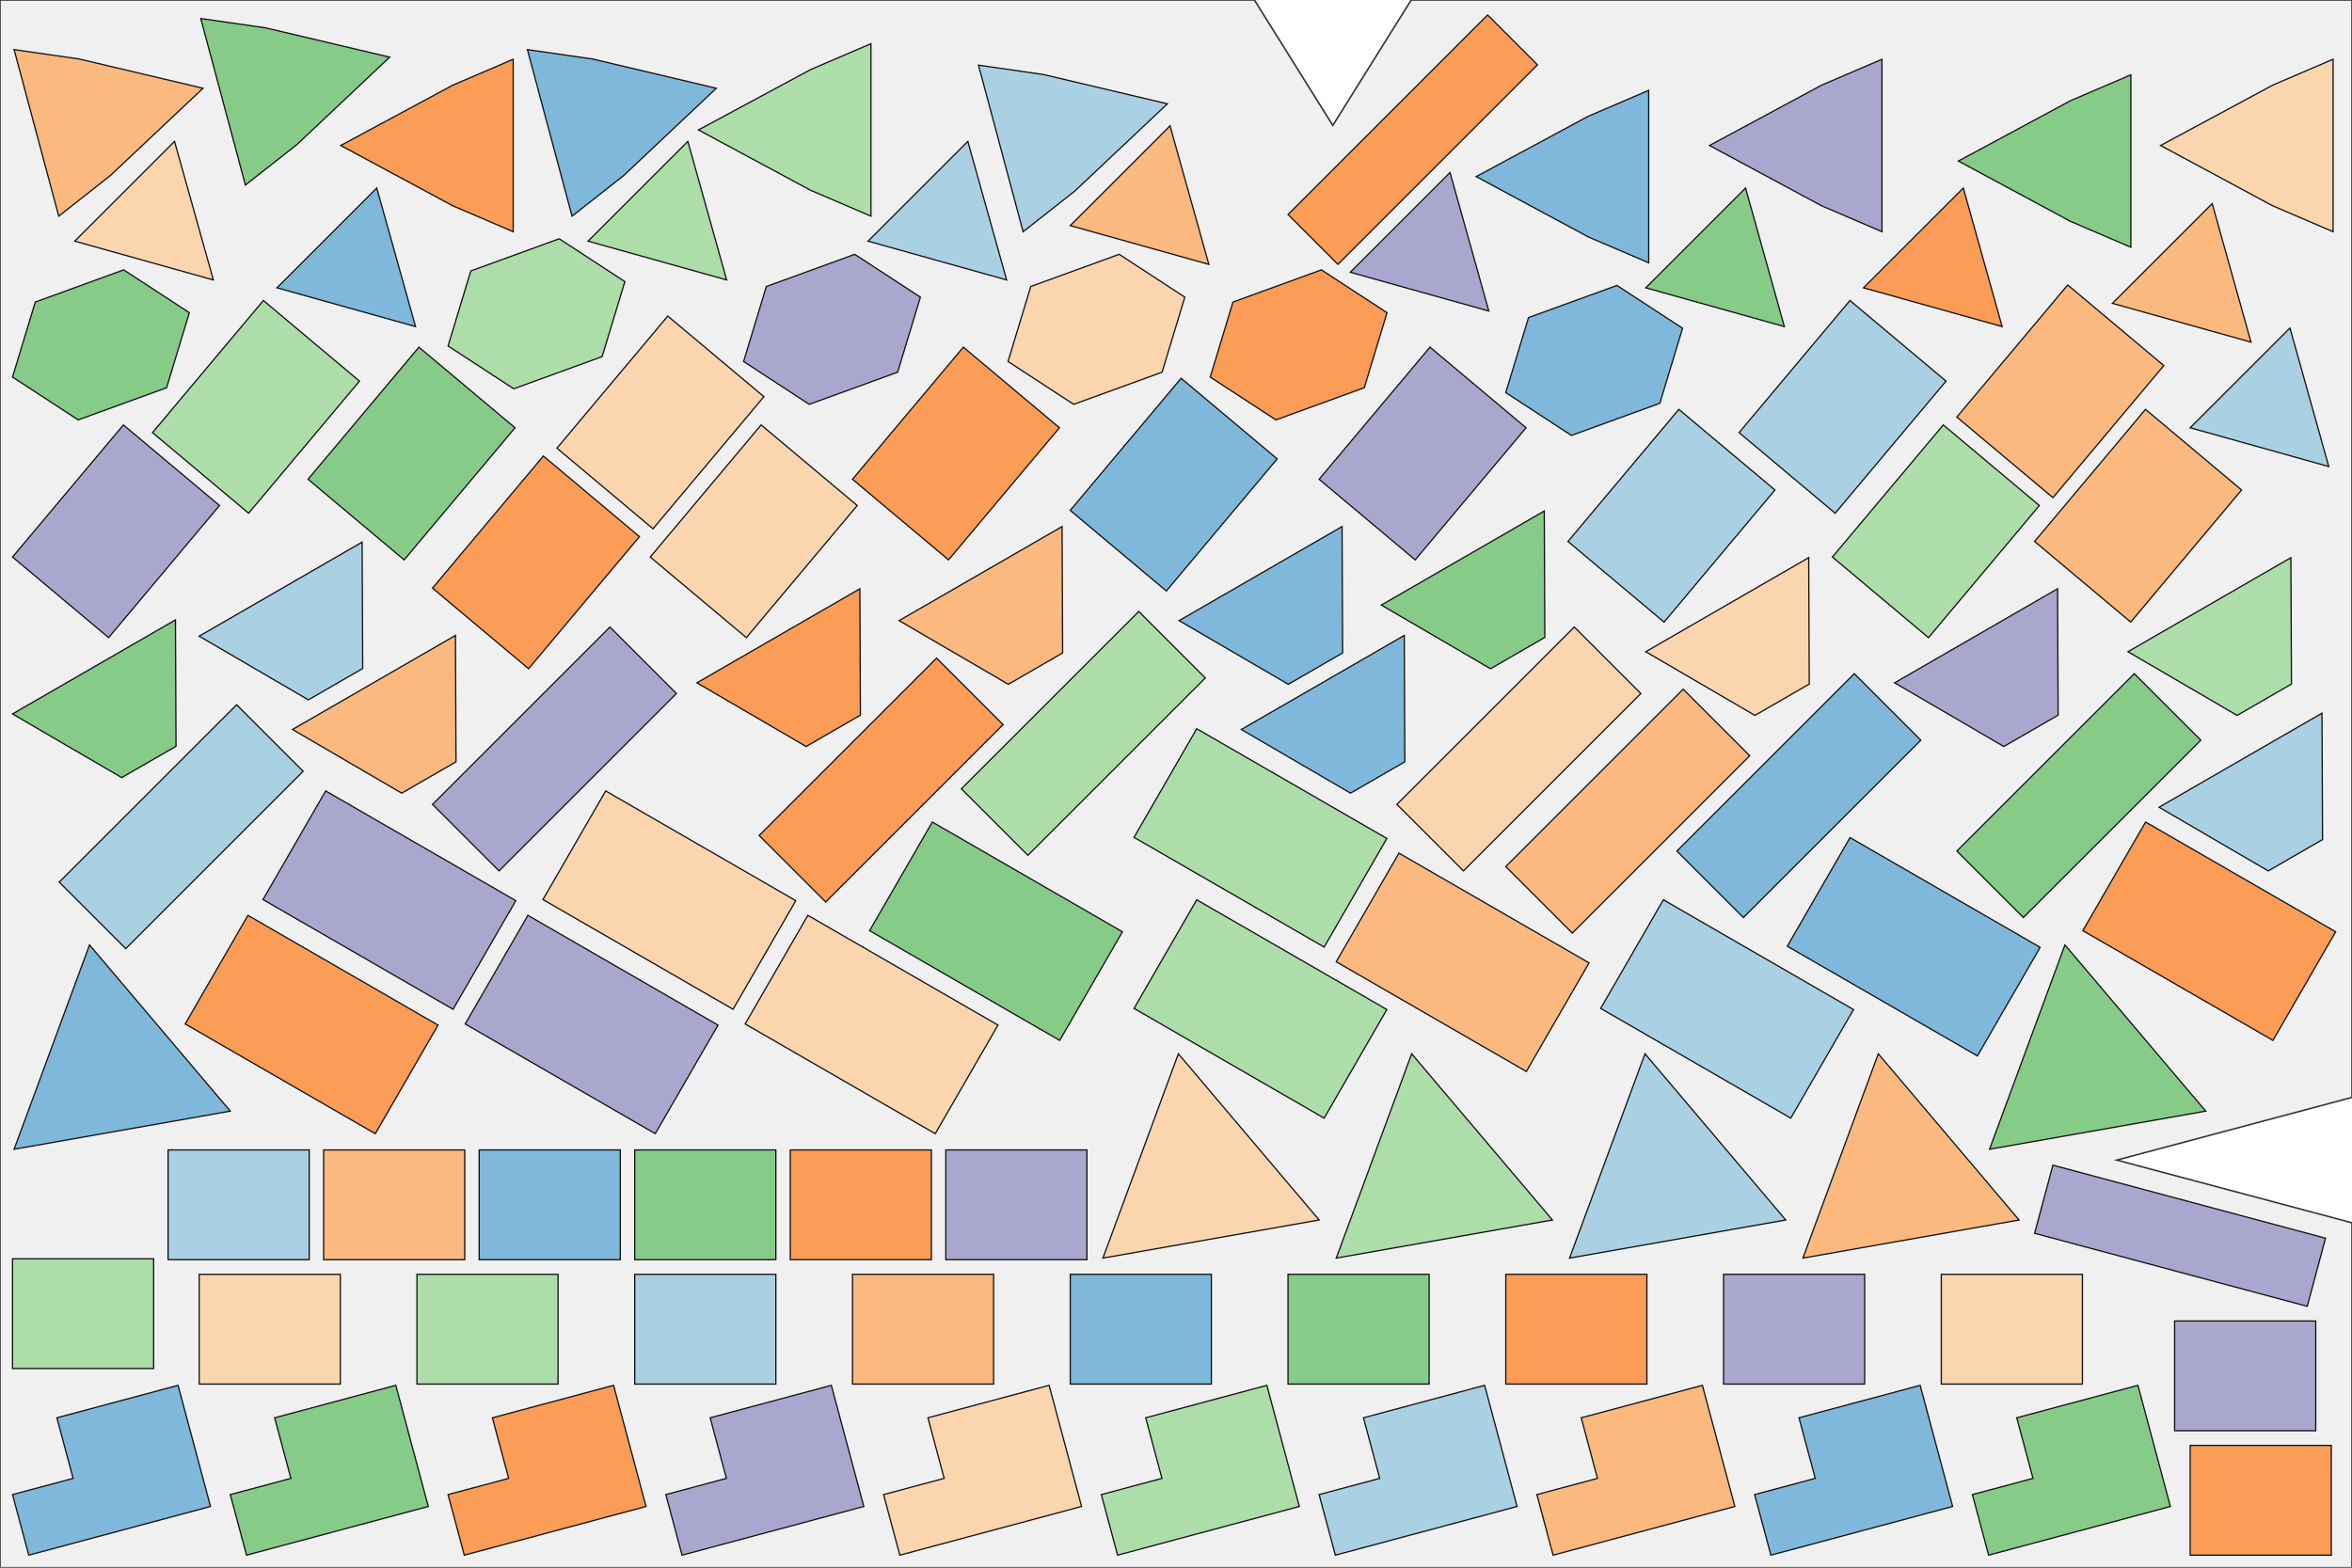 <?xml version="1.0" encoding="UTF-8"?>
<svg xmlns="http://www.w3.org/2000/svg" width="1500.0" height="1000.0" viewBox="0.0 0.0 1500.0 1000.0">
  <rect x="0.0" y="0.0" width="1500.0" height="1000.0" fill="white"/>
  <g transform="translate(0,1000.0) scale(1,-1)">
    <path d="M 0.000 0.000 L 1500.000 0.000 L 1500.000 220.000 L 1350.000 260.000 L 1500.000 300.000 L 1500.000 1000.000 L 900.000 1000.000 L 850.000 920.000 L 800.000 1000.000 L 0.000 1000.000 L 0.000 0.000 Z " fill="#f0f0f0" stroke="#333" stroke-width="1"/>
    <path d="M 18.344 7.991 L 134.255 39.050 L 113.550 116.324 L 36.276 95.618 L 46.628 56.981 L 7.991 46.628 L 18.344 7.991 Z " fill="#6baed6" fill-opacity="0.85" stroke="#111" stroke-width="0.8">
      <title>l_small | θ=15.0° | mirror=false</title>
    </path>
    <path d="M 157.224 7.991 L 273.135 39.050 L 252.430 116.324 L 175.156 95.618 L 185.508 56.981 L 146.871 46.628 L 157.224 7.991 Z " fill="#74c476" fill-opacity="0.85" stroke="#111" stroke-width="0.8">
      <title>l_small | θ=15.0° | mirror=false</title>
    </path>
    <path d="M 296.104 7.991 L 412.015 39.050 L 391.310 116.324 L 314.036 95.618 L 324.388 56.981 L 285.751 46.628 L 296.104 7.991 Z " fill="#fd8d3c" fill-opacity="0.85" stroke="#111" stroke-width="0.8">
      <title>l_small | θ=15.0° | mirror=false</title>
    </path>
    <path d="M 434.984 7.991 L 550.895 39.050 L 530.190 116.324 L 452.916 95.618 L 463.268 56.981 L 424.631 46.628 L 434.984 7.991 Z " fill="#9e9ac8" fill-opacity="0.85" stroke="#111" stroke-width="0.8">
      <title>l_small | θ=15.0° | mirror=false</title>
    </path>
    <path d="M 573.864 7.991 L 689.775 39.050 L 669.070 116.324 L 591.796 95.618 L 602.148 56.981 L 563.511 46.628 L 573.864 7.991 Z " fill="#fdd0a2" fill-opacity="0.85" stroke="#111" stroke-width="0.8">
      <title>l_small | θ=15.0° | mirror=false</title>
    </path>
    <path d="M 712.744 7.991 L 828.655 39.050 L 807.950 116.324 L 730.676 95.618 L 741.028 56.981 L 702.391 46.628 L 712.744 7.991 Z " fill="#a1d99b" fill-opacity="0.85" stroke="#111" stroke-width="0.8">
      <title>l_small | θ=15.0° | mirror=false</title>
    </path>
    <path d="M 851.624 7.991 L 967.535 39.050 L 946.830 116.324 L 869.556 95.618 L 879.908 56.981 L 841.271 46.628 L 851.624 7.991 Z " fill="#9ecae1" fill-opacity="0.85" stroke="#111" stroke-width="0.8">
      <title>l_small | θ=15.0° | mirror=false</title>
    </path>
    <path d="M 990.504 7.991 L 1106.415 39.050 L 1085.710 116.324 L 1008.436 95.618 L 1018.788 56.981 L 980.151 46.628 L 990.504 7.991 Z " fill="#fdae6b" fill-opacity="0.85" stroke="#111" stroke-width="0.8">
      <title>l_small | θ=15.0° | mirror=false</title>
    </path>
    <path d="M 1129.384 7.991 L 1245.295 39.050 L 1224.590 116.324 L 1147.316 95.618 L 1157.668 56.981 L 1119.031 46.628 L 1129.384 7.991 Z " fill="#6baed6" fill-opacity="0.85" stroke="#111" stroke-width="0.8">
      <title>l_small | θ=15.0° | mirror=false</title>
    </path>
    <path d="M 1268.264 7.991 L 1384.175 39.050 L 1363.470 116.324 L 1286.196 95.618 L 1296.548 56.981 L 1257.911 46.628 L 1268.264 7.991 Z " fill="#74c476" fill-opacity="0.85" stroke="#111" stroke-width="0.8">
      <title>l_small | θ=15.0° | mirror=false</title>
    </path>
    <path d="M 1486.800 8.000 L 1486.800 78.000 L 1396.800 78.000 L 1396.800 8.000 L 1486.800 8.000 Z " fill="#fd8d3c" fill-opacity="0.85" stroke="#111" stroke-width="0.8">
      <title>r_small | θ=90.0° | mirror=false</title>
    </path>
    <path d="M 1476.880 87.360 L 1476.880 157.360 L 1386.880 157.360 L 1386.880 87.360 L 1476.880 87.360 Z " fill="#9e9ac8" fill-opacity="0.85" stroke="#111" stroke-width="0.8">
      <title>r_small | θ=90.0° | mirror=false</title>
    </path>
    <path d="M 217.040 117.120 L 217.040 187.120 L 127.040 187.120 L 127.040 117.120 L 217.040 117.120 Z " fill="#fdd0a2" fill-opacity="0.85" stroke="#111" stroke-width="0.8">
      <title>r_small | θ=90.0° | mirror=false</title>
    </path>
    <path d="M 355.920 117.120 L 355.920 187.120 L 265.920 187.120 L 265.920 117.120 L 355.920 117.120 Z " fill="#a1d99b" fill-opacity="0.85" stroke="#111" stroke-width="0.8">
      <title>r_small | θ=90.0° | mirror=false</title>
    </path>
    <path d="M 494.800 117.120 L 494.800 187.120 L 404.800 187.120 L 404.800 117.120 L 494.800 117.120 Z " fill="#9ecae1" fill-opacity="0.85" stroke="#111" stroke-width="0.8">
      <title>r_small | θ=90.0° | mirror=false</title>
    </path>
    <path d="M 633.680 117.120 L 633.680 187.120 L 543.680 187.120 L 543.680 117.120 L 633.680 117.120 Z " fill="#fdae6b" fill-opacity="0.85" stroke="#111" stroke-width="0.8">
      <title>r_small | θ=90.0° | mirror=false</title>
    </path>
    <path d="M 772.560 117.120 L 772.560 187.120 L 682.560 187.120 L 682.560 117.120 L 772.560 117.120 Z " fill="#6baed6" fill-opacity="0.85" stroke="#111" stroke-width="0.8">
      <title>r_small | θ=90.0° | mirror=false</title>
    </path>
    <path d="M 911.440 117.120 L 911.440 187.120 L 821.440 187.120 L 821.440 117.120 L 911.440 117.120 Z " fill="#74c476" fill-opacity="0.85" stroke="#111" stroke-width="0.8">
      <title>r_small | θ=90.0° | mirror=false</title>
    </path>
    <path d="M 1050.320 117.120 L 1050.320 187.120 L 960.320 187.120 L 960.320 117.120 L 1050.320 117.120 Z " fill="#fd8d3c" fill-opacity="0.85" stroke="#111" stroke-width="0.8">
      <title>r_small | θ=90.0° | mirror=false</title>
    </path>
    <path d="M 1189.200 117.120 L 1189.200 187.120 L 1099.200 187.120 L 1099.200 117.120 L 1189.200 117.120 Z " fill="#9e9ac8" fill-opacity="0.85" stroke="#111" stroke-width="0.8">
      <title>r_small | θ=90.0° | mirror=false</title>
    </path>
    <path d="M 1328.080 117.120 L 1328.080 187.120 L 1238.080 187.120 L 1238.080 117.120 L 1328.080 117.120 Z " fill="#fdd0a2" fill-opacity="0.85" stroke="#111" stroke-width="0.8">
      <title>r_small | θ=90.0° | mirror=false</title>
    </path>
    <path d="M 98.000 127.040 L 98.000 197.040 L 8.000 197.040 L 8.000 127.040 L 98.000 127.040 Z " fill="#a1d99b" fill-opacity="0.85" stroke="#111" stroke-width="0.8">
      <title>r_small | θ=90.0° | mirror=false</title>
    </path>
    <path d="M 197.200 196.480 L 197.200 266.480 L 107.200 266.480 L 107.200 196.480 L 197.200 196.480 Z " fill="#9ecae1" fill-opacity="0.85" stroke="#111" stroke-width="0.8">
      <title>r_small | θ=90.0° | mirror=false</title>
    </path>
    <path d="M 296.400 196.480 L 296.400 266.480 L 206.400 266.480 L 206.400 196.480 L 296.400 196.480 Z " fill="#fdae6b" fill-opacity="0.85" stroke="#111" stroke-width="0.8">
      <title>r_small | θ=90.0° | mirror=false</title>
    </path>
    <path d="M 395.600 196.480 L 395.600 266.480 L 305.600 266.480 L 305.600 196.480 L 395.600 196.480 Z " fill="#6baed6" fill-opacity="0.85" stroke="#111" stroke-width="0.8">
      <title>r_small | θ=90.0° | mirror=false</title>
    </path>
    <path d="M 494.800 196.480 L 494.800 266.480 L 404.800 266.480 L 404.800 196.480 L 494.800 196.480 Z " fill="#74c476" fill-opacity="0.85" stroke="#111" stroke-width="0.8">
      <title>r_small | θ=90.0° | mirror=false</title>
    </path>
    <path d="M 594.000 196.480 L 594.000 266.480 L 504.000 266.480 L 504.000 196.480 L 594.000 196.480 Z " fill="#fd8d3c" fill-opacity="0.85" stroke="#111" stroke-width="0.8">
      <title>r_small | θ=90.0° | mirror=false</title>
    </path>
    <path d="M 693.200 196.480 L 693.200 266.480 L 603.200 266.480 L 603.200 196.480 L 693.200 196.480 Z " fill="#9e9ac8" fill-opacity="0.85" stroke="#111" stroke-width="0.8">
      <title>r_small | θ=90.0° | mirror=false</title>
    </path>
    <path d="M 703.398 197.479 L 841.271 221.790 L 751.497 327.812 L 703.398 197.479 Z " fill="#fdd0a2" fill-opacity="0.85" stroke="#111" stroke-width="0.8">
      <title>tri_big | θ=10.0° | mirror=false</title>
    </path>
    <path d="M 852.198 197.479 L 990.071 221.790 L 900.297 327.812 L 852.198 197.479 Z " fill="#a1d99b" fill-opacity="0.85" stroke="#111" stroke-width="0.8">
      <title>tri_big | θ=10.0° | mirror=false</title>
    </path>
    <path d="M 1000.998 197.479 L 1138.871 221.790 L 1049.097 327.812 L 1000.998 197.479 Z " fill="#9ecae1" fill-opacity="0.85" stroke="#111" stroke-width="0.8">
      <title>tri_big | θ=10.0° | mirror=false</title>
    </path>
    <path d="M 1149.798 197.479 L 1287.671 221.790 L 1197.897 327.812 L 1149.798 197.479 Z " fill="#fdae6b" fill-opacity="0.85" stroke="#111" stroke-width="0.8">
      <title>tri_big | θ=10.0° | mirror=false</title>
    </path>
    <path d="M 8.998 266.919 L 146.871 291.230 L 57.097 397.252 L 8.998 266.919 Z " fill="#6baed6" fill-opacity="0.85" stroke="#111" stroke-width="0.8">
      <title>tri_big | θ=10.0° | mirror=false</title>
    </path>
    <path d="M 1268.838 266.919 L 1406.711 291.230 L 1316.937 397.252 L 1268.838 266.919 Z " fill="#74c476" fill-opacity="0.85" stroke="#111" stroke-width="0.8">
      <title>tri_big | θ=10.0° | mirror=false</title>
    </path>
    <path d="M 239.353 276.829 L 279.353 346.111 L 158.109 416.111 L 118.109 346.829 L 239.353 276.829 Z " fill="#fd8d3c" fill-opacity="0.85" stroke="#111" stroke-width="0.8">
      <title>r_tall | θ=60.0° | mirror=false</title>
    </path>
    <path d="M 417.913 276.829 L 457.913 346.111 L 336.669 416.111 L 296.669 346.829 L 417.913 276.829 Z " fill="#9e9ac8" fill-opacity="0.85" stroke="#111" stroke-width="0.8">
      <title>r_tall | θ=60.0° | mirror=false</title>
    </path>
    <path d="M 596.473 276.829 L 636.473 346.111 L 515.229 416.111 L 475.229 346.829 L 596.473 276.829 Z " fill="#fdd0a2" fill-opacity="0.85" stroke="#111" stroke-width="0.8">
      <title>r_tall | θ=60.0° | mirror=false</title>
    </path>
    <path d="M 844.473 286.749 L 884.473 356.031 L 763.229 426.031 L 723.229 356.749 L 844.473 286.749 Z " fill="#a1d99b" fill-opacity="0.85" stroke="#111" stroke-width="0.8">
      <title>r_tall | θ=60.0° | mirror=false</title>
    </path>
    <path d="M 1142.073 286.749 L 1182.073 356.031 L 1060.829 426.031 L 1020.829 356.749 L 1142.073 286.749 Z " fill="#9ecae1" fill-opacity="0.85" stroke="#111" stroke-width="0.8">
      <title>r_tall | θ=60.0° | mirror=false</title>
    </path>
    <path d="M 973.433 316.509 L 1013.433 385.791 L 892.189 455.791 L 852.189 386.509 L 973.433 316.509 Z " fill="#fdae6b" fill-opacity="0.85" stroke="#111" stroke-width="0.8">
      <title>r_tall | θ=60.0° | mirror=false</title>
    </path>
    <path d="M 1261.113 326.429 L 1301.113 395.711 L 1179.869 465.711 L 1139.869 396.429 L 1261.113 326.429 Z " fill="#6baed6" fill-opacity="0.85" stroke="#111" stroke-width="0.8">
      <title>r_tall | θ=60.0° | mirror=false</title>
    </path>
    <path d="M 675.833 336.349 L 715.833 405.631 L 594.589 475.631 L 554.589 406.349 L 675.833 336.349 Z " fill="#74c476" fill-opacity="0.85" stroke="#111" stroke-width="0.8">
      <title>r_tall | θ=60.0° | mirror=false</title>
    </path>
    <path d="M 1449.593 336.349 L 1489.593 405.631 L 1368.349 475.631 L 1328.349 406.349 L 1449.593 336.349 Z " fill="#fd8d3c" fill-opacity="0.85" stroke="#111" stroke-width="0.8">
      <title>r_tall | θ=60.0° | mirror=false</title>
    </path>
    <path d="M 288.953 356.189 L 328.953 425.471 L 207.709 495.471 L 167.709 426.189 L 288.953 356.189 Z " fill="#9e9ac8" fill-opacity="0.85" stroke="#111" stroke-width="0.8">
      <title>r_tall | θ=60.0° | mirror=false</title>
    </path>
    <path d="M 467.513 356.189 L 507.513 425.471 L 386.269 495.471 L 346.269 426.189 L 467.513 356.189 Z " fill="#fdd0a2" fill-opacity="0.85" stroke="#111" stroke-width="0.8">
      <title>r_tall | θ=60.0° | mirror=false</title>
    </path>
    <path d="M 844.473 395.869 L 884.473 465.151 L 763.229 535.151 L 723.229 465.869 L 844.473 395.869 Z " fill="#a1d99b" fill-opacity="0.85" stroke="#111" stroke-width="0.8">
      <title>r_tall | θ=60.0° | mirror=false</title>
    </path>
    <path d="M 80.186 394.880 L 193.323 508.017 L 150.897 550.443 L 37.760 437.306 L 80.186 394.880 Z " fill="#9ecae1" fill-opacity="0.85" stroke="#111" stroke-width="0.8">
      <title>bar_wide | θ=45.0° | mirror=false</title>
    </path>
    <path d="M 1002.746 404.800 L 1115.883 517.937 L 1073.457 560.363 L 960.320 447.226 L 1002.746 404.800 Z " fill="#fdae6b" fill-opacity="0.85" stroke="#111" stroke-width="0.8">
      <title>bar_wide | θ=45.0° | mirror=false</title>
    </path>
    <path d="M 1111.866 414.720 L 1225.003 527.857 L 1182.577 570.283 L 1069.440 457.146 L 1111.866 414.720 Z " fill="#6baed6" fill-opacity="0.85" stroke="#111" stroke-width="0.8">
      <title>bar_wide | θ=45.0° | mirror=false</title>
    </path>
    <path d="M 1290.426 414.720 L 1403.563 527.857 L 1361.137 570.283 L 1248.000 457.146 L 1290.426 414.720 Z " fill="#74c476" fill-opacity="0.85" stroke="#111" stroke-width="0.8">
      <title>bar_wide | θ=45.0° | mirror=false</title>
    </path>
    <path d="M 526.586 424.640 L 639.723 537.777 L 597.297 580.203 L 484.160 467.066 L 526.586 424.640 Z " fill="#fd8d3c" fill-opacity="0.85" stroke="#111" stroke-width="0.8">
      <title>bar_wide | θ=45.0° | mirror=false</title>
    </path>
    <path d="M 318.266 444.480 L 431.403 557.617 L 388.977 600.043 L 275.840 486.906 L 318.266 444.480 Z " fill="#9e9ac8" fill-opacity="0.85" stroke="#111" stroke-width="0.8">
      <title>bar_wide | θ=45.0° | mirror=false</title>
    </path>
    <path d="M 933.306 444.480 L 1046.443 557.617 L 1004.017 600.043 L 890.880 486.906 L 933.306 444.480 Z " fill="#fdd0a2" fill-opacity="0.85" stroke="#111" stroke-width="0.8">
      <title>bar_wide | θ=45.0° | mirror=false</title>
    </path>
    <path d="M 655.546 454.400 L 768.683 567.537 L 726.257 609.963 L 613.120 496.826 L 655.546 454.400 Z " fill="#a1d99b" fill-opacity="0.85" stroke="#111" stroke-width="0.8">
      <title>bar_wide | θ=45.0° | mirror=false</title>
    </path>
    <path d="M 1480.866 545.081 L 1376.943 485.081 L 1446.584 444.459 L 1481.225 464.459 L 1480.866 545.081 Z " fill="#9ecae1" fill-opacity="0.85" stroke="#111" stroke-width="0.8">
      <title>trap_small | θ=210.0° | mirror=false</title>
    </path>
    <path d="M 290.466 594.681 L 186.543 534.681 L 256.184 494.059 L 290.825 514.059 L 290.466 594.681 Z " fill="#fdae6b" fill-opacity="0.85" stroke="#111" stroke-width="0.8">
      <title>trap_small | θ=210.0° | mirror=false</title>
    </path>
    <path d="M 895.586 594.681 L 791.663 534.681 L 861.304 494.059 L 895.945 514.059 L 895.586 594.681 Z " fill="#6baed6" fill-opacity="0.85" stroke="#111" stroke-width="0.8">
      <title>trap_small | θ=210.0° | mirror=false</title>
    </path>
    <path d="M 111.906 604.601 L 7.983 544.601 L 77.624 503.979 L 112.265 523.979 L 111.906 604.601 Z " fill="#74c476" fill-opacity="0.85" stroke="#111" stroke-width="0.8">
      <title>trap_small | θ=210.0° | mirror=false</title>
    </path>
    <path d="M 548.386 624.441 L 444.463 564.441 L 514.104 523.819 L 548.745 543.819 L 548.386 624.441 Z " fill="#fd8d3c" fill-opacity="0.85" stroke="#111" stroke-width="0.8">
      <title>trap_small | θ=210.0° | mirror=false</title>
    </path>
    <path d="M 1312.226 624.441 L 1208.303 564.441 L 1277.944 523.819 L 1312.585 543.819 L 1312.226 624.441 Z " fill="#9e9ac8" fill-opacity="0.85" stroke="#111" stroke-width="0.8">
      <title>trap_small | θ=210.0° | mirror=false</title>
    </path>
    <path d="M 1153.506 644.281 L 1049.583 584.281 L 1119.224 543.659 L 1153.865 563.659 L 1153.506 644.281 Z " fill="#fdd0a2" fill-opacity="0.85" stroke="#111" stroke-width="0.8">
      <title>trap_small | θ=210.0° | mirror=false</title>
    </path>
    <path d="M 1461.026 644.281 L 1357.103 584.281 L 1426.744 543.659 L 1461.385 563.659 L 1461.026 644.281 Z " fill="#a1d99b" fill-opacity="0.85" stroke="#111" stroke-width="0.8">
      <title>trap_small | θ=210.0° | mirror=false</title>
    </path>
    <path d="M 230.946 654.201 L 127.023 594.201 L 196.664 553.579 L 231.305 573.579 L 230.946 654.201 Z " fill="#9ecae1" fill-opacity="0.85" stroke="#111" stroke-width="0.8">
      <title>trap_small | θ=210.0° | mirror=false</title>
    </path>
    <path d="M 677.346 664.121 L 573.423 604.121 L 643.064 563.499 L 677.705 583.499 L 677.346 664.121 Z " fill="#fdae6b" fill-opacity="0.85" stroke="#111" stroke-width="0.8">
      <title>trap_small | θ=210.0° | mirror=false</title>
    </path>
    <path d="M 855.906 664.121 L 751.983 604.121 L 821.624 563.499 L 856.265 583.499 L 855.906 664.121 Z " fill="#6baed6" fill-opacity="0.85" stroke="#111" stroke-width="0.8">
      <title>trap_small | θ=210.0° | mirror=false</title>
    </path>
    <path d="M 984.866 674.041 L 880.943 614.041 L 950.584 573.419 L 985.225 593.419 L 984.866 674.041 Z " fill="#74c476" fill-opacity="0.85" stroke="#111" stroke-width="0.8">
      <title>trap_small | θ=210.0° | mirror=false</title>
    </path>
    <path d="M 346.531 709.113 L 275.825 624.848 L 337.108 573.425 L 407.815 657.690 L 346.531 709.113 Z " fill="#fd8d3c" fill-opacity="0.85" stroke="#111" stroke-width="0.8">
      <title>r_medium | θ=230.0° | mirror=false</title>
    </path>
    <path d="M 78.691 728.953 L 7.985 644.688 L 69.268 593.265 L 139.975 677.530 L 78.691 728.953 Z " fill="#9e9ac8" fill-opacity="0.85" stroke="#111" stroke-width="0.8">
      <title>r_medium | θ=230.0° | mirror=false</title>
    </path>
    <path d="M 485.411 728.953 L 414.705 644.688 L 475.988 593.265 L 546.695 677.530 L 485.411 728.953 Z " fill="#fdd0a2" fill-opacity="0.85" stroke="#111" stroke-width="0.8">
      <title>r_medium | θ=230.0° | mirror=false</title>
    </path>
    <path d="M 1239.331 728.953 L 1168.625 644.688 L 1229.908 593.265 L 1300.615 677.530 L 1239.331 728.953 Z " fill="#a1d99b" fill-opacity="0.85" stroke="#111" stroke-width="0.8">
      <title>r_medium | θ=230.0° | mirror=false</title>
    </path>
    <path d="M 1070.691 738.873 L 999.985 654.608 L 1061.268 603.185 L 1131.975 687.450 L 1070.691 738.873 Z " fill="#9ecae1" fill-opacity="0.85" stroke="#111" stroke-width="0.8">
      <title>r_medium | θ=230.0° | mirror=false</title>
    </path>
    <path d="M 1368.291 738.873 L 1297.585 654.608 L 1358.868 603.185 L 1429.575 687.450 L 1368.291 738.873 Z " fill="#fdae6b" fill-opacity="0.85" stroke="#111" stroke-width="0.8">
      <title>r_medium | θ=230.0° | mirror=false</title>
    </path>
    <path d="M 753.251 758.713 L 682.545 674.448 L 743.828 623.025 L 814.535 707.290 L 753.251 758.713 Z " fill="#6baed6" fill-opacity="0.85" stroke="#111" stroke-width="0.8">
      <title>r_medium | θ=230.0° | mirror=false</title>
    </path>
    <path d="M 267.171 778.553 L 196.465 694.288 L 257.748 642.865 L 328.455 727.130 L 267.171 778.553 Z " fill="#74c476" fill-opacity="0.85" stroke="#111" stroke-width="0.8">
      <title>r_medium | θ=230.0° | mirror=false</title>
    </path>
    <path d="M 614.371 778.553 L 543.665 694.288 L 604.948 642.865 L 675.655 727.130 L 614.371 778.553 Z " fill="#fd8d3c" fill-opacity="0.85" stroke="#111" stroke-width="0.8">
      <title>r_medium | θ=230.0° | mirror=false</title>
    </path>
    <path d="M 911.971 778.553 L 841.265 694.288 L 902.548 642.865 L 973.255 727.130 L 911.971 778.553 Z " fill="#9e9ac8" fill-opacity="0.85" stroke="#111" stroke-width="0.8">
      <title>r_medium | θ=230.0° | mirror=false</title>
    </path>
    <path d="M 425.891 798.393 L 355.185 714.128 L 416.468 662.705 L 487.175 746.970 L 425.891 798.393 Z " fill="#fdd0a2" fill-opacity="0.85" stroke="#111" stroke-width="0.8">
      <title>r_medium | θ=230.0° | mirror=false</title>
    </path>
    <path d="M 167.971 808.313 L 97.265 724.048 L 158.548 672.625 L 229.255 756.890 L 167.971 808.313 Z " fill="#a1d99b" fill-opacity="0.85" stroke="#111" stroke-width="0.8">
      <title>r_medium | θ=230.0° | mirror=false</title>
    </path>
    <path d="M 1179.811 808.313 L 1109.105 724.048 L 1170.388 672.625 L 1241.095 756.890 L 1179.811 808.313 Z " fill="#9ecae1" fill-opacity="0.85" stroke="#111" stroke-width="0.8">
      <title>r_medium | θ=230.0° | mirror=false</title>
    </path>
    <path d="M 1318.691 818.233 L 1247.985 733.968 L 1309.268 682.545 L 1379.975 766.810 L 1318.691 818.233 Z " fill="#fdae6b" fill-opacity="0.85" stroke="#111" stroke-width="0.8">
      <title>r_medium | θ=230.0° | mirror=false</title>
    </path>
    <path d="M 1002.181 722.239 L 1058.562 742.760 L 1073.072 790.609 L 1031.201 817.936 L 974.819 797.414 L 960.309 749.566 L 1002.181 722.239 Z " fill="#6baed6" fill-opacity="0.85" stroke="#111" stroke-width="0.8">
      <title>hex_stub | θ=20.0° | mirror=false</title>
    </path>
    <path d="M 49.861 732.159 L 106.242 752.680 L 120.752 800.529 L 78.881 827.856 L 22.499 807.334 L 7.989 759.486 L 49.861 732.159 Z " fill="#74c476" fill-opacity="0.85" stroke="#111" stroke-width="0.8">
      <title>hex_stub | θ=20.0° | mirror=false</title>
    </path>
    <path d="M 813.701 732.159 L 870.082 752.680 L 884.592 800.529 L 842.721 827.856 L 786.339 807.334 L 771.829 759.486 L 813.701 732.159 Z " fill="#fd8d3c" fill-opacity="0.85" stroke="#111" stroke-width="0.8">
      <title>hex_stub | θ=20.0° | mirror=false</title>
    </path>
    <path d="M 516.101 742.079 L 572.482 762.600 L 586.992 810.449 L 545.121 837.776 L 488.739 817.254 L 474.229 769.406 L 516.101 742.079 Z " fill="#9e9ac8" fill-opacity="0.85" stroke="#111" stroke-width="0.8">
      <title>hex_stub | θ=20.0° | mirror=false</title>
    </path>
    <path d="M 684.741 742.079 L 741.122 762.600 L 755.632 810.449 L 713.761 837.776 L 657.379 817.254 L 642.869 769.406 L 684.741 742.079 Z " fill="#fdd0a2" fill-opacity="0.85" stroke="#111" stroke-width="0.8">
      <title>hex_stub | θ=20.0° | mirror=false</title>
    </path>
    <path d="M 327.621 751.999 L 384.002 772.520 L 398.512 820.369 L 356.641 847.696 L 300.259 827.174 L 285.749 779.326 L 327.621 751.999 Z " fill="#a1d99b" fill-opacity="0.85" stroke="#111" stroke-width="0.8">
      <title>hex_stub | θ=20.0° | mirror=false</title>
    </path>
    <path d="M 1460.438 790.775 L 1396.798 727.136 L 1485.187 702.387 L 1460.438 790.775 Z " fill="#9ecae1" fill-opacity="0.85" stroke="#111" stroke-width="0.8">
      <title>tri_small | θ=225.0° | mirror=false</title>
    </path>
    <path d="M 1410.838 870.135 L 1347.198 806.496 L 1435.587 781.747 L 1410.838 870.135 Z " fill="#fdae6b" fill-opacity="0.85" stroke="#111" stroke-width="0.8">
      <title>tri_small | θ=225.0° | mirror=false</title>
    </path>
    <path d="M 240.278 880.055 L 176.638 816.416 L 265.027 791.667 L 240.278 880.055 Z " fill="#6baed6" fill-opacity="0.85" stroke="#111" stroke-width="0.8">
      <title>tri_small | θ=225.0° | mirror=false</title>
    </path>
    <path d="M 1113.238 880.055 L 1049.598 816.416 L 1137.987 791.667 L 1113.238 880.055 Z " fill="#74c476" fill-opacity="0.85" stroke="#111" stroke-width="0.8">
      <title>tri_small | θ=225.0° | mirror=false</title>
    </path>
    <path d="M 1252.118 880.055 L 1188.478 816.416 L 1276.867 791.667 L 1252.118 880.055 Z " fill="#fd8d3c" fill-opacity="0.85" stroke="#111" stroke-width="0.8">
      <title>tri_small | θ=225.0° | mirror=false</title>
    </path>
    <path d="M 924.758 889.975 L 861.118 826.336 L 949.507 801.587 L 924.758 889.975 Z " fill="#9e9ac8" fill-opacity="0.85" stroke="#111" stroke-width="0.8">
      <title>tri_small | θ=225.0° | mirror=false</title>
    </path>
    <path d="M 111.318 909.815 L 47.678 846.176 L 136.067 821.427 L 111.318 909.815 Z " fill="#fdd0a2" fill-opacity="0.85" stroke="#111" stroke-width="0.8">
      <title>tri_small | θ=225.0° | mirror=false</title>
    </path>
    <path d="M 438.678 909.815 L 375.038 846.176 L 463.427 821.427 L 438.678 909.815 Z " fill="#a1d99b" fill-opacity="0.85" stroke="#111" stroke-width="0.8">
      <title>tri_small | θ=225.0° | mirror=false</title>
    </path>
    <path d="M 617.238 909.815 L 553.598 846.176 L 641.987 821.427 L 617.238 909.815 Z " fill="#9ecae1" fill-opacity="0.85" stroke="#111" stroke-width="0.8">
      <title>tri_small | θ=225.0° | mirror=false</title>
    </path>
    <path d="M 746.198 919.735 L 682.558 856.096 L 770.947 831.347 L 746.198 919.735 Z " fill="#fdae6b" fill-opacity="0.85" stroke="#111" stroke-width="0.8">
      <title>tri_small | θ=225.0° | mirror=false</title>
    </path>
    <path d="M 1051.456 832.360 L 1051.456 942.360 L 1012.956 925.860 L 941.456 887.360 L 1012.956 848.860 L 1051.456 832.360 Z " fill="#6baed6" fill-opacity="0.85" stroke="#111" stroke-width="0.8">
      <title>pent_small | θ=90.0° | mirror=false</title>
    </path>
    <path d="M 1358.976 842.280 L 1358.976 952.280 L 1320.476 935.780 L 1248.976 897.280 L 1320.476 858.780 L 1358.976 842.280 Z " fill="#74c476" fill-opacity="0.85" stroke="#111" stroke-width="0.8">
      <title>pent_small | θ=90.0° | mirror=false</title>
    </path>
    <path d="M 327.296 852.200 L 327.296 962.200 L 288.796 945.700 L 217.296 907.200 L 288.796 868.700 L 327.296 852.200 Z " fill="#fd8d3c" fill-opacity="0.85" stroke="#111" stroke-width="0.8">
      <title>pent_small | θ=90.0° | mirror=false</title>
    </path>
    <path d="M 1200.256 852.200 L 1200.256 962.200 L 1161.756 945.700 L 1090.256 907.200 L 1161.756 868.700 L 1200.256 852.200 Z " fill="#9e9ac8" fill-opacity="0.85" stroke="#111" stroke-width="0.8">
      <title>pent_small | θ=90.0° | mirror=false</title>
    </path>
    <path d="M 1487.936 852.200 L 1487.936 962.200 L 1449.436 945.700 L 1377.936 907.200 L 1449.436 868.700 L 1487.936 852.200 Z " fill="#fdd0a2" fill-opacity="0.85" stroke="#111" stroke-width="0.8">
      <title>pent_small | θ=90.0° | mirror=false</title>
    </path>
    <path d="M 555.456 862.120 L 555.456 972.120 L 516.956 955.620 L 445.456 917.120 L 516.956 878.620 L 555.456 862.120 Z " fill="#a1d99b" fill-opacity="0.85" stroke="#111" stroke-width="0.8">
      <title>pent_small | θ=90.0° | mirror=false</title>
    </path>
    <path d="M 624.030 958.438 L 652.500 852.186 L 685.417 878.089 L 744.517 933.782 L 665.488 952.465 L 624.030 958.438 Z " fill="#9ecae1" fill-opacity="0.85" stroke="#111" stroke-width="0.8">
      <title>pent_small | θ=285.0° | mirror=false</title>
    </path>
    <path d="M 8.990 968.358 L 37.460 862.106 L 70.377 888.009 L 129.477 943.702 L 50.448 962.385 L 8.990 968.358 Z " fill="#fdae6b" fill-opacity="0.85" stroke="#111" stroke-width="0.8">
      <title>pent_small | θ=285.0° | mirror=false</title>
    </path>
    <path d="M 336.350 968.358 L 364.820 862.106 L 397.737 888.009 L 456.837 943.702 L 377.808 962.385 L 336.350 968.358 Z " fill="#6baed6" fill-opacity="0.85" stroke="#111" stroke-width="0.8">
      <title>pent_small | θ=285.0° | mirror=false</title>
    </path>
    <path d="M 128.030 988.198 L 156.500 881.946 L 189.417 907.849 L 248.517 963.542 L 169.488 982.225 L 128.030 988.198 Z " fill="#74c476" fill-opacity="0.85" stroke="#111" stroke-width="0.8">
      <title>pent_small | θ=285.0° | mirror=false</title>
    </path>
    <path d="M 853.260 831.360 L 980.539 958.639 L 948.719 990.459 L 821.440 863.180 L 853.260 831.360 Z " fill="#fd8d3c" fill-opacity="0.85" stroke="#111" stroke-width="0.8">
      <title>bar_long | θ=45.0° | mirror=false</title>
    </path>
    <path d="M 1483.105 210.178 L 1309.238 256.766 L 1297.591 213.299 L 1471.458 166.711 L 1483.105 210.178 Z " fill="#9e9ac8" fill-opacity="0.85" stroke="#111" stroke-width="0.8">
      <title>bar_long | θ=165.0° | mirror=false</title>
    </path>
  </g>
</svg>
